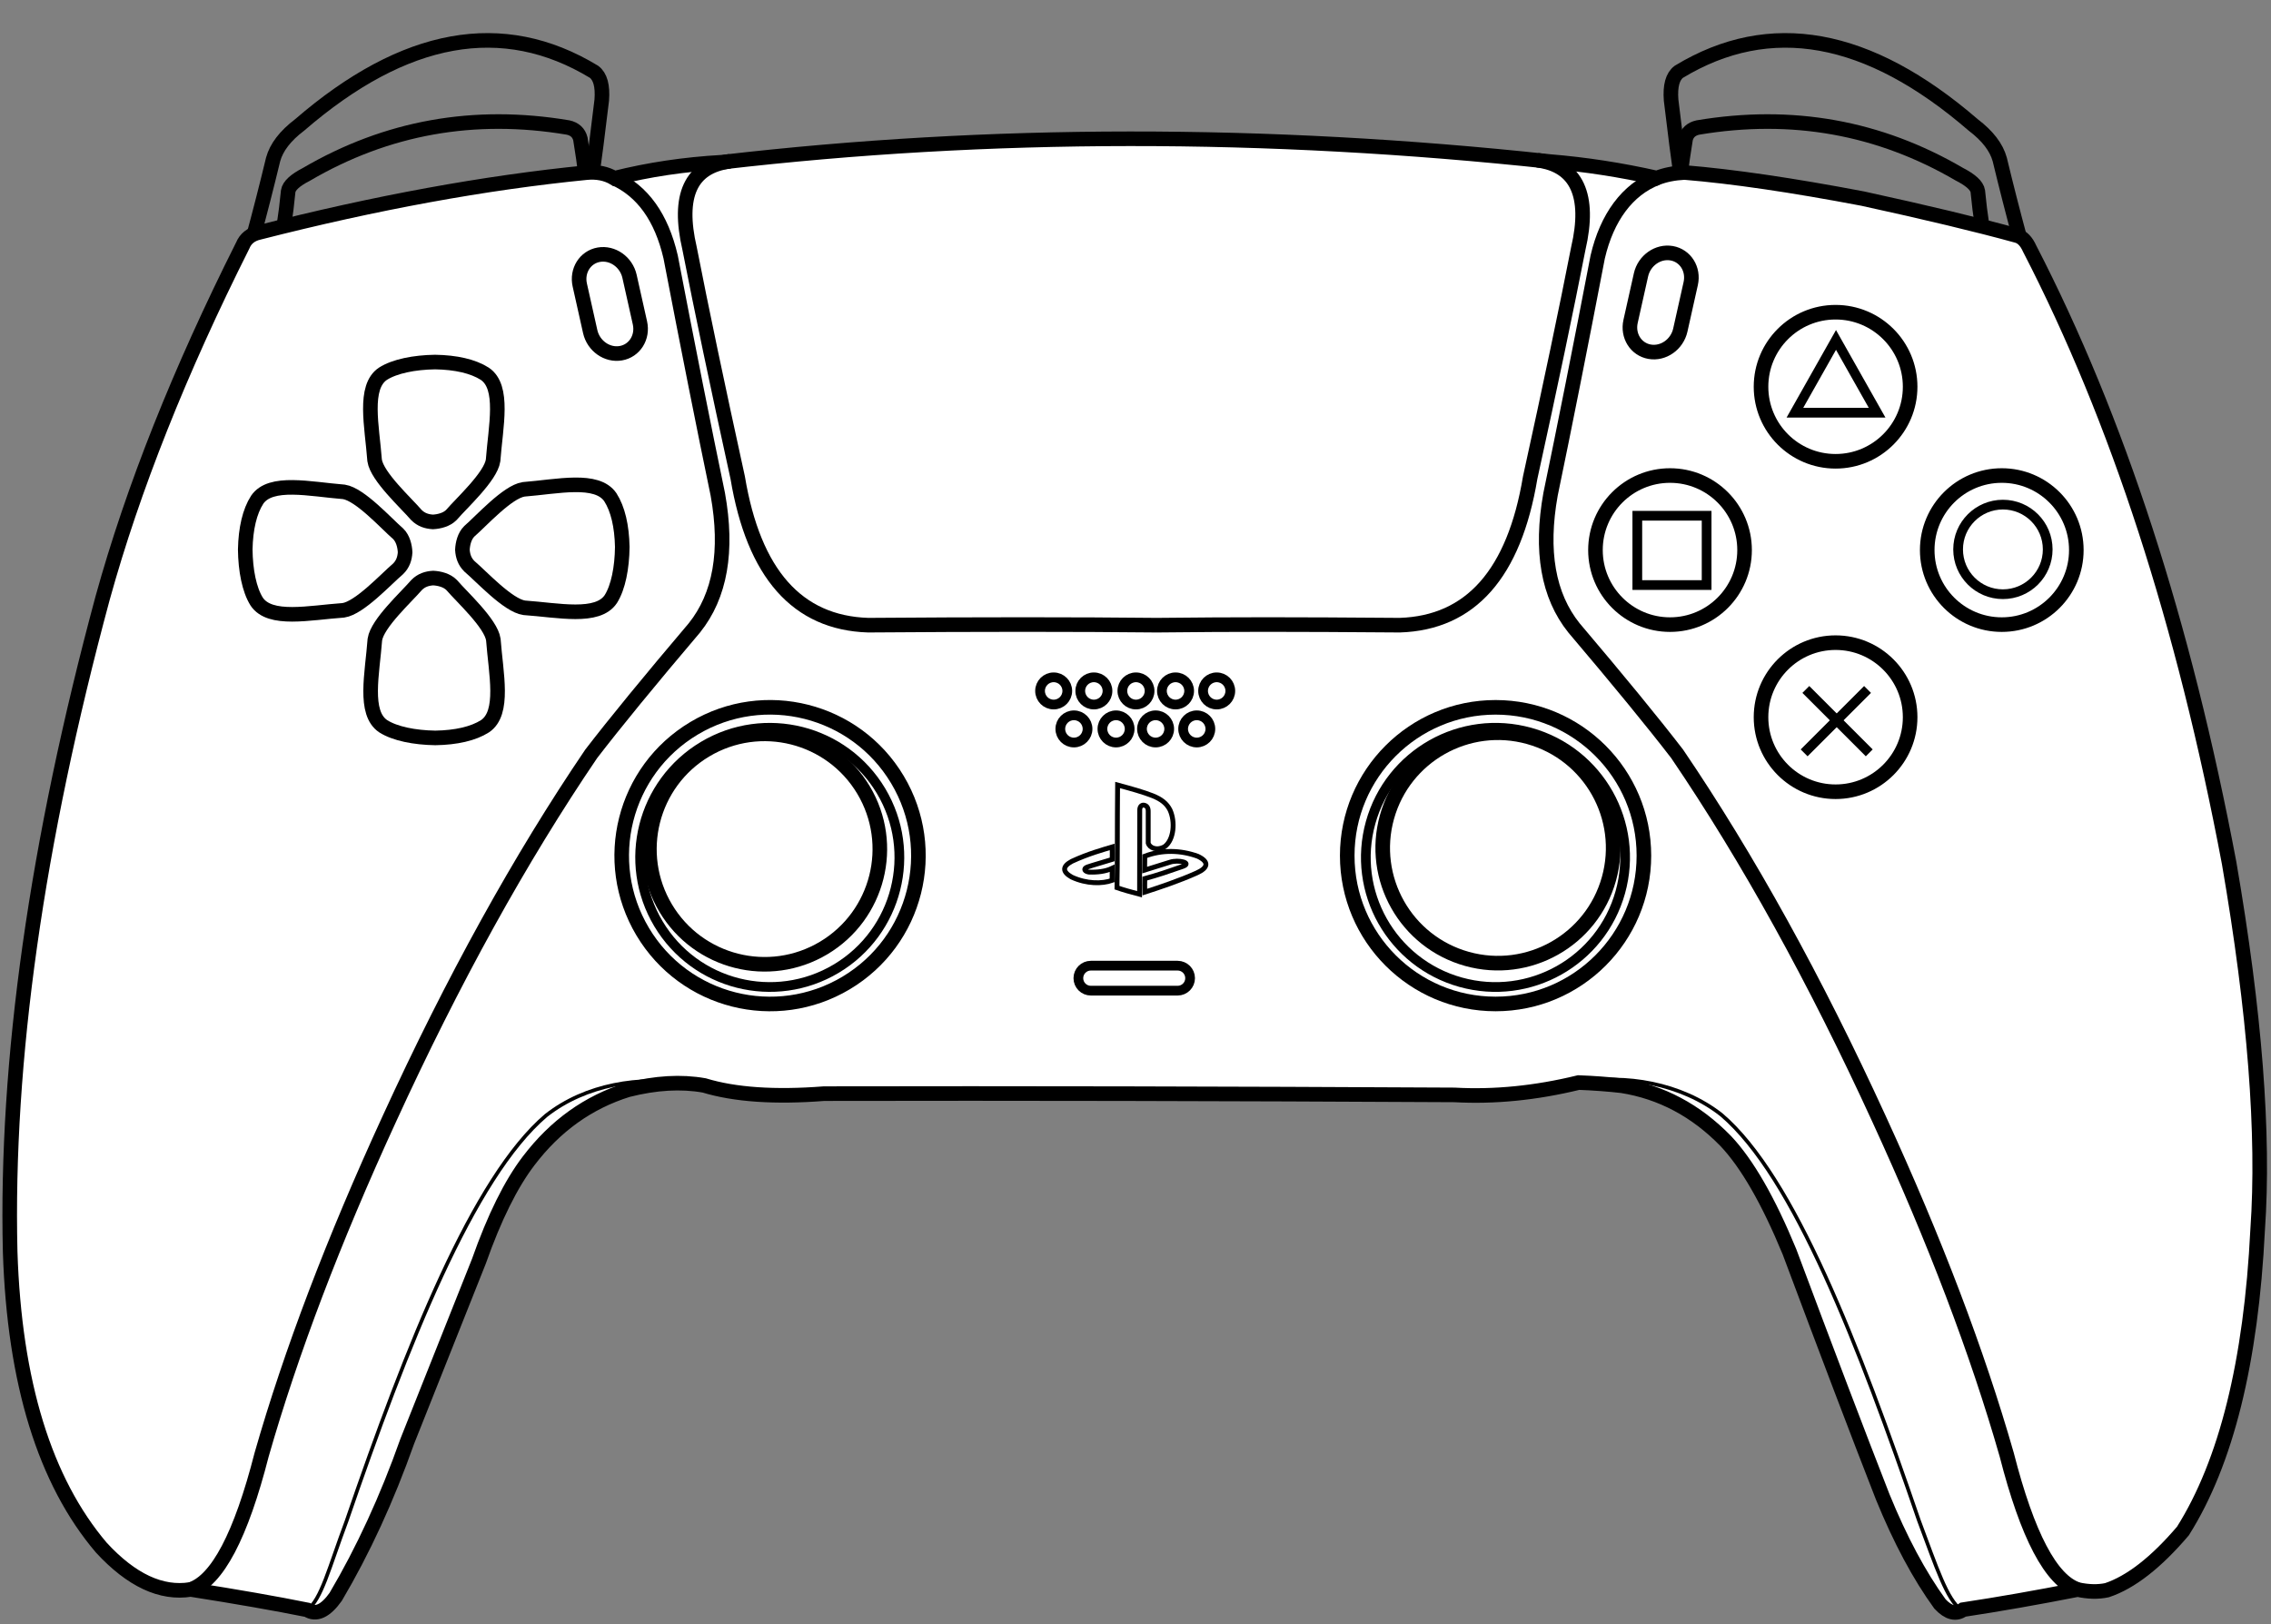 <svg width="467" height="334" viewBox="0 0 467 334" fill="none" xmlns="http://www.w3.org/2000/svg">
<rect x="0" y="0" width="467" height="334" fill="#808080" stroke="none"/>
<path id="r2" d="M415.381 49.067C413.91 43.622 412.523 38.198 411.221 32.795C410.537 30.3 408.72 27.935 405.769 25.698C384.167 7.041 363.988 3.395 345.235 14.761C343.948 15.719 343.415 17.658 343.639 20.581C344.459 27.445 345.146 32.81 345.699 36.674" stroke="black" stroke-width="3" stroke-miterlimit="22.926"/>
<path id="r1" d="M407.604 46.532C407.231 44.109 406.932 41.702 406.707 39.31C406.528 38.2 405.28 37.05 402.964 35.86C386.422 26.187 368.482 22.976 349.145 26.226C347.786 26.525 346.945 27.3 346.622 28.554C346.14 31.523 345.804 33.846 345.616 35.525" stroke="black" stroke-width="3" stroke-miterlimit="22.926"/>
<path id="l2" d="M52 49.067C53.471 43.622 54.858 38.198 56.161 32.795C56.844 30.3 58.661 27.935 61.612 25.698C83.215 7.041 103.393 3.395 122.146 14.761C123.433 15.719 123.966 17.658 123.743 20.581C122.922 27.445 122.235 32.81 121.682 36.674" stroke="black" stroke-width="3" stroke-miterlimit="22.926"/>
<path id="l1" d="M58.366 46.532C58.739 44.109 59.038 41.702 59.263 39.31C59.442 38.2 60.69 37.05 63.006 35.86C79.548 26.187 97.488 22.976 116.825 26.226C118.184 26.525 119.025 27.3 119.347 28.554C119.83 31.523 120.166 33.846 120.354 35.525" stroke="black" stroke-width="3" stroke-miterlimit="22.926"/>
<path fill-rule="evenodd" clip-rule="evenodd" d="M98.482 259.388C93.01 273.109 88.096 285.461 83.74 296.443C79.568 308.226 74.663 318.886 69.026 328.423C66.938 331.349 64.99 332.239 63.183 331.092C56.754 329.792 48.768 328.392 39.228 326.893C33.155 327.866 27.026 325.001 20.839 318.297C9.208 304.612 2.958 284.334 2.09 257.463C1.155 218.251 7.495 173.424 21.108 122.98C27.329 100.495 36.931 76.333 49.913 50.495C50.489 49.08 51.606 48.185 53.265 47.81C77.307 41.669 99.733 37.569 120.542 35.507C122.757 35.286 124.688 35.672 126.334 36.663C133.399 34.891 140.777 33.791 148.468 33.36C203.489 26.978 260.253 26.935 318.761 33.23C325.983 33.82 333.296 34.948 340.699 36.615C342.36 35.961 344.258 35.581 346.395 35.476C356.291 36.289 368.507 38.079 383.045 40.846C396.054 43.682 406.632 46.22 414.78 48.462C415.842 48.753 416.71 49.653 417.383 51.164C435.433 86.126 449.104 128.244 458.395 177.518C463.676 208.149 465.629 233.276 464.254 252.899C462.911 280.096 457.79 300.754 448.891 314.872C443.373 321.353 438.165 325.41 433.269 327.046C431.443 327.433 429.436 327.39 427.247 326.915C418.865 328.564 411.01 329.942 403.682 331.049C402.234 332.109 400.65 331.719 398.93 329.877C394.675 324.017 390.747 316.672 387.148 307.841C382.034 294.746 375.645 277.945 367.978 257.439C363.635 246.91 359.273 239.326 354.894 234.687C348.748 228.376 341.609 224.579 333.477 223.295C330.683 222.979 327.732 222.762 324.625 222.643C315.81 224.793 307.304 225.639 299.106 225.182C251.999 224.929 208.785 224.842 169.467 224.922C159.333 225.712 151.109 225.147 144.796 223.229C140.061 222.389 134.832 222.693 129.108 224.14C120.98 226.672 114.177 231.542 108.701 238.753C105.061 243.519 101.654 250.398 98.482 259.388Z" fill="white" stroke="black" stroke-width="3" stroke-miterlimit="22.926"/>
<path id="select" d="M129.453 56.835C128.793 53.883 125.969 51.89 123.144 52.383C120.32 52.877 118.565 55.669 119.225 58.62L121.366 68.191C122.026 71.142 124.85 73.135 127.675 72.642C130.499 72.149 132.254 69.357 131.594 66.405L129.453 56.835Z" stroke="black" stroke-width="3" stroke-miterlimit="22.926"/>
<path id="start" d="M337.446 56.531C338.106 53.58 340.931 51.587 343.755 52.08C346.58 52.573 348.334 55.366 347.674 58.317L345.534 67.888C344.874 70.839 342.049 72.832 339.225 72.339C336.4 71.846 334.646 69.053 335.306 66.102L337.446 56.531Z" stroke="black" stroke-width="3" stroke-miterlimit="22.926"/>
<path id="touchPanel" d="M150.132 33.169C142.046 34.219 139.271 40.2 141.805 51.113C144.235 63.542 147.534 79.253 151.7 98.242C155 117.994 163.94 128.106 178.52 128.577C201.347 128.403 221.137 128.403 237.888 128.577C254.64 128.403 265.011 128.403 287.838 128.577C302.418 128.106 311.358 117.994 314.659 98.242C318.825 79.253 322.123 63.542 324.553 51.113C327.088 40.2 324.226 34.002 316.141 32.952" stroke="black" stroke-width="3" stroke-miterlimit="22.926"/>
<path id="buttonDown" d="M377.462 162.832C385.929 162.832 392.793 155.968 392.793 147.501C392.793 139.035 385.929 132.171 377.462 132.171C368.995 132.171 362.131 139.035 362.131 147.501C362.131 155.968 368.995 162.832 377.462 162.832Z" stroke="black" stroke-width="3" stroke-miterlimit="22.926"/>
<path id="buttonUp" d="M377.462 94.871C385.929 94.871 392.793 88.007 392.793 79.54C392.793 71.074 385.929 64.21 377.462 64.21C368.995 64.21 362.131 71.074 362.131 79.54C362.131 88.007 368.995 94.871 377.462 94.871Z" stroke="black" stroke-width="3" stroke-miterlimit="22.926"/>
<path id="buttonLeft" d="M343.416 128.461C351.883 128.461 358.747 121.597 358.747 113.131C358.747 104.664 351.883 97.8 343.416 97.8C334.949 97.8 328.085 104.664 328.085 113.131C328.085 121.597 334.949 128.461 343.416 128.461Z" stroke="black" stroke-width="3" stroke-miterlimit="22.926"/>
<path id="buttonRight" d="M411.637 128.461C420.104 128.461 426.968 121.597 426.968 113.131C426.968 104.664 420.104 97.8 411.637 97.8C403.17 97.8 396.307 104.664 396.307 113.131C396.307 121.597 403.17 128.461 411.637 128.461Z" stroke="black" stroke-width="3" stroke-miterlimit="22.926" />
<path d="M307.544 206.479C324.39 206.479 338.047 192.822 338.047 175.976C338.047 159.129 324.39 145.472 307.544 145.472C290.697 145.472 277.04 159.129 277.04 175.976C277.04 192.822 290.697 206.479 307.544 206.479Z" stroke="black" stroke-width="3" stroke-miterlimit="22.926"/>
<path d="M132.162 191.614C140.799 206.078 159.526 210.802 173.99 202.166C188.455 193.529 193.179 174.802 184.543 160.338C175.906 145.873 157.179 141.149 142.715 149.786C128.25 158.422 123.526 177.149 132.162 191.614Z" stroke="black" stroke-width="3" stroke-miterlimit="22.926"/>
<path d="M135.406 189.998C142.952 202.637 159.316 206.765 171.955 199.218C184.593 191.672 188.721 175.308 181.175 162.669C173.628 150.031 157.265 145.903 144.626 153.449C131.987 160.996 127.859 177.359 135.406 189.998Z" stroke="black" stroke-width="2" stroke-miterlimit="22.926"/>
<path d="M242.158 198.603H224.321C222.901 198.603 221.75 199.754 221.75 201.174C221.75 202.594 222.901 203.745 224.321 203.745H242.158C243.578 203.745 244.73 202.594 244.73 201.174C244.73 199.754 243.578 198.603 242.158 198.603Z" stroke="black" stroke-width="2" stroke-miterlimit="22.926"/>
<path d="M216.672 144.898C218.218 144.898 219.471 143.645 219.471 142.099C219.471 140.553 218.218 139.3 216.672 139.3C215.126 139.3 213.873 140.553 213.873 142.099C213.873 143.645 215.126 144.898 216.672 144.898Z" stroke="black" stroke-width="2" stroke-miterlimit="22.926"/>
<path d="M224.94 144.898C226.486 144.898 227.739 143.645 227.739 142.099C227.739 140.553 226.486 139.3 224.94 139.3C223.394 139.3 222.141 140.553 222.141 142.099C222.141 143.645 223.394 144.898 224.94 144.898Z" stroke="black" stroke-width="2" stroke-miterlimit="22.926"/>
<path d="M233.597 144.898C235.143 144.898 236.396 143.645 236.396 142.099C236.396 140.553 235.143 139.3 233.597 139.3C232.051 139.3 230.798 140.553 230.798 142.099C230.798 143.645 232.051 144.898 233.597 144.898Z" stroke="black" stroke-width="2" stroke-miterlimit="22.926"/>
<path d="M241.735 144.898C243.28 144.898 244.534 143.645 244.534 142.099C244.534 140.553 243.28 139.3 241.735 139.3C240.189 139.3 238.935 140.553 238.935 142.099C238.935 143.645 240.189 144.898 241.735 144.898Z" stroke="black" stroke-width="2" stroke-miterlimit="22.926"/>
<path d="M250.197 144.898C251.743 144.898 252.996 143.645 252.996 142.099C252.996 140.553 251.743 139.3 250.197 139.3C248.651 139.3 247.398 140.553 247.398 142.099C247.398 143.645 248.651 144.898 250.197 144.898Z" stroke="black" stroke-width="2" stroke-miterlimit="22.926"/>
<path d="M220.839 152.71C222.384 152.71 223.638 151.457 223.638 149.911C223.638 148.365 222.384 147.112 220.839 147.112C219.293 147.112 218.04 148.365 218.04 149.911C218.04 151.457 219.293 152.71 220.839 152.71Z" stroke="black" stroke-width="2" stroke-miterlimit="22.926"/>
<path d="M229.497 152.71C231.042 152.71 232.296 151.457 232.296 149.911C232.296 148.365 231.042 147.112 229.497 147.112C227.951 147.112 226.697 148.365 226.697 149.911C226.697 151.457 227.951 152.71 229.497 152.71Z" stroke="black" stroke-width="2" stroke-miterlimit="22.926"/>
<path d="M237.633 152.71C239.179 152.71 240.432 151.457 240.432 149.911C240.432 148.365 239.179 147.112 237.633 147.112C236.087 147.112 234.834 148.365 234.834 149.911C234.834 151.457 236.087 152.71 237.633 152.71Z" stroke="black" stroke-width="2" stroke-miterlimit="22.926"/>
<path d="M246.096 152.71C247.642 152.71 248.895 151.457 248.895 149.911C248.895 148.365 247.642 147.112 246.096 147.112C244.55 147.112 243.297 148.365 243.297 149.911C243.297 151.457 244.55 152.71 246.096 152.71Z" stroke="black" stroke-width="2" stroke-miterlimit="22.926"/>
<path id="directionDown" fill-rule="evenodd" clip-rule="evenodd" d="M89.51 151.763C85.242 151.698 81.212 150.899 78.796 149.358C74.72 146.61 76.557 138.573 77.088 131.523C77.594 128.184 83.558 122.781 85.665 120.318C86.632 119.337 87.797 118.957 89.086 118.886C90.376 118.957 91.903 119.337 92.87 120.318C94.976 122.781 100.94 128.184 101.447 131.523C101.978 138.573 103.815 146.61 99.739 149.358C97.323 150.899 93.778 151.698 89.51 151.763Z" stroke="black" stroke-width="3" stroke-miterlimit="22.926"/>
<path id="directionRight" fill-rule="evenodd" clip-rule="evenodd" d="M127.962 112.479C127.918 116.747 127.138 120.781 125.609 123.204C122.881 127.294 114.835 125.496 107.782 124.999C104.441 124.509 99.009 118.571 96.536 116.477C95.55 115.514 95.165 114.352 95.087 113.063C95.152 111.773 95.525 110.244 96.501 109.272C98.953 107.153 104.328 101.163 107.664 100.64C114.711 100.075 122.739 98.199 125.508 102.262C127.06 104.67 127.876 108.211 127.962 112.479Z" stroke="black" stroke-width="3" stroke-miterlimit="22.926"/>
<path id="directionLeft" fill-rule="evenodd" clip-rule="evenodd" d="M50.431 113C50.475 117.268 51.255 121.302 52.784 123.725C55.512 127.815 63.558 126.017 70.611 125.52C73.951 125.03 79.384 119.092 81.857 116.998C82.843 116.035 83.228 114.873 83.306 113.584C83.241 112.294 82.868 110.765 81.892 109.793C79.44 107.675 74.065 101.684 70.729 101.162C63.682 100.596 55.654 98.72 52.885 102.783C51.333 105.191 50.517 108.732 50.431 113Z" stroke="black" stroke-width="3" stroke-miterlimit="22.926"/>
<path id="directionUp" fill-rule="evenodd" clip-rule="evenodd" d="M89.458 74.461C85.19 74.526 81.161 75.326 78.745 76.866C74.668 79.615 76.506 87.652 77.037 94.702C77.543 98.04 83.507 103.444 85.614 105.907C86.581 106.888 87.745 107.268 89.035 107.339C90.324 107.268 91.852 106.888 92.819 105.907C94.925 103.444 100.889 98.04 101.396 94.702C101.927 87.652 103.764 79.615 99.687 76.866C97.272 75.326 93.726 74.526 89.458 74.461Z" stroke="black" stroke-width="3" stroke-miterlimit="22.926"/>
<path d="M39.227 326.893C44.687 325.043 49.546 315.801 53.803 299.168C59.835 278.098 68.579 255.097 80.037 230.165C93.147 201.55 106.99 176.509 121.569 155.043C126.505 148.627 133.579 139.991 142.79 129.134C148.104 122.499 149.709 113.342 147.607 101.663C144.727 87.789 141.493 71.515 137.908 52.841C136.014 44.698 132.156 39.305 126.334 36.663" stroke="black" stroke-width="3" stroke-miterlimit="22.926"/>
<path d="M63.183 331.092C66.092 328.972 67.628 322.539 71.271 312.814C83.687 276.644 97.321 242.168 112.265 229.436C120.525 222.933 131.629 221.345 141.29 222.821" stroke="black" stroke-width="0.75" stroke-miterlimit="22.926"/>
<path id="logo" fill-rule="evenodd" clip-rule="evenodd" d="M223.545 178.332C224.866 177.872 226.569 177.422 228.704 176.754C228.726 175.929 228.726 175.289 228.704 174.183C226.839 174.741 223.682 175.614 220.404 177.144C218.44 178.195 218.429 179.274 220.371 180.383C223.502 181.841 226.685 181.77 228.687 181.067C228.687 180.383 228.704 179.52 228.704 178.576C227.353 179.224 225.644 179.429 223.902 179.358C223.087 179.224 222.669 178.698 223.545 178.332Z" stroke="black" stroke-miterlimit="22.926"/>
<path id="logo" fill-rule="evenodd" clip-rule="evenodd" d="M243.228 178.186C240.455 179.158 238.006 179.994 235.408 180.693C235.386 181.701 235.386 182.629 235.408 183.476C238.348 182.527 242.493 181.149 246.084 179.537C248.492 178.455 248.661 177.224 246.296 176.103C242.763 174.829 238.949 174.736 235.408 176.087C235.408 176.912 235.375 178.094 235.375 178.951C236.894 178.484 238.738 177.887 240.583 177.324C242.373 176.739 245.237 177.474 243.228 178.186Z" stroke="black" stroke-miterlimit="22.926"/>
<path id="logo" fill-rule="evenodd" clip-rule="evenodd" d="M229.693 182.561C230.901 182.988 232.624 183.472 234.339 183.916C234.37 177.015 234.381 171.276 234.372 166.697C234.343 165.946 234.698 165.566 235.169 165.583C235.827 165.659 236.142 166.118 236.113 166.958C236.102 169.507 236.102 171.649 236.113 173.385C236.38 174.366 237.853 175.058 239.506 174.118C241.404 172.707 241.702 169.007 240.597 166.583C239.911 165.225 238.816 164.379 237.017 163.653C235.067 162.891 232.73 162.232 229.819 161.449C229.734 169.803 229.803 177.115 229.693 182.561Z" stroke="black" stroke-miterlimit="22.926"/>
<path d="M427.228 326.893C421.767 325.043 416.909 315.801 412.652 299.168C406.62 278.098 397.876 255.097 386.418 230.165C373.309 201.55 359.464 176.509 344.886 155.043C339.95 148.627 332.876 139.991 323.665 129.134C318.351 122.499 316.746 113.342 318.848 101.663C321.729 87.789 324.962 71.515 328.547 52.841C330.441 44.698 334.666 38.98 340.699 36.615" stroke="black" stroke-width="3" stroke-miterlimit="22.926"/>
<path d="M403.272 331.092C400.363 328.972 398.249 322.462 394.606 312.738C382.19 276.567 368.941 242.015 353.997 229.282C345.737 222.779 334.093 220.839 324.433 222.69" stroke="black" stroke-width="0.75" stroke-miterlimit="22.926"/>
<path fill-rule="evenodd" clip-rule="evenodd" d="M377.549 69.913L381.774 77.394L386 84.875H377.549H369.099L373.324 77.394L377.549 69.913Z" stroke="black" stroke-width="2" stroke-miterlimit="22.926"/>
<path d="M350.944 106.071H336.691V120.324H350.944V106.071Z" stroke="black" stroke-width="2" stroke-miterlimit="22.926"/>
<path d="M411.871 122.207C416.959 122.207 421.084 118.083 421.084 112.995C421.084 107.907 416.959 103.782 411.871 103.782C406.783 103.782 402.658 107.907 402.658 112.995C402.658 118.083 406.783 122.207 411.871 122.207Z" stroke="black" stroke-width="2" stroke-miterlimit="22.926"/>
<path d="M371.344 141.797L384.384 154.837" stroke="black" stroke-width="2" stroke-miterlimit="22.926"/>
<path d="M384.037 141.797L370.997 154.837" stroke="black" stroke-width="2" stroke-miterlimit="22.926"/>
<path id="analogLeft" d="M136.893 186.772C143.601 198.006 158.146 201.675 169.38 194.968C180.614 188.26 184.283 173.715 177.575 162.481C170.867 151.247 156.323 147.578 145.089 154.286C133.855 160.993 130.185 175.538 136.893 186.772Z" stroke="black" stroke-width="3" stroke-miterlimit="22.926"/>
<path d="M281.849 169.173C277.894 183.352 286.183 198.053 300.362 202.007C314.541 205.962 329.242 197.674 333.197 183.494C337.151 169.315 328.863 154.615 314.684 150.66C300.504 146.705 285.804 154.994 281.849 169.173Z" stroke="black" stroke-width="2" stroke-miterlimit="22.926"/>
<path id="analogRight" d="M285.212 168.027C281.696 180.63 289.064 193.697 301.667 197.212C314.27 200.727 327.337 193.36 330.852 180.757C334.367 168.154 327 155.087 314.397 151.572C301.793 148.057 288.727 155.424 285.212 168.027Z" stroke="black" stroke-width="3" stroke-miterlimit="22.926"/>
</svg>
